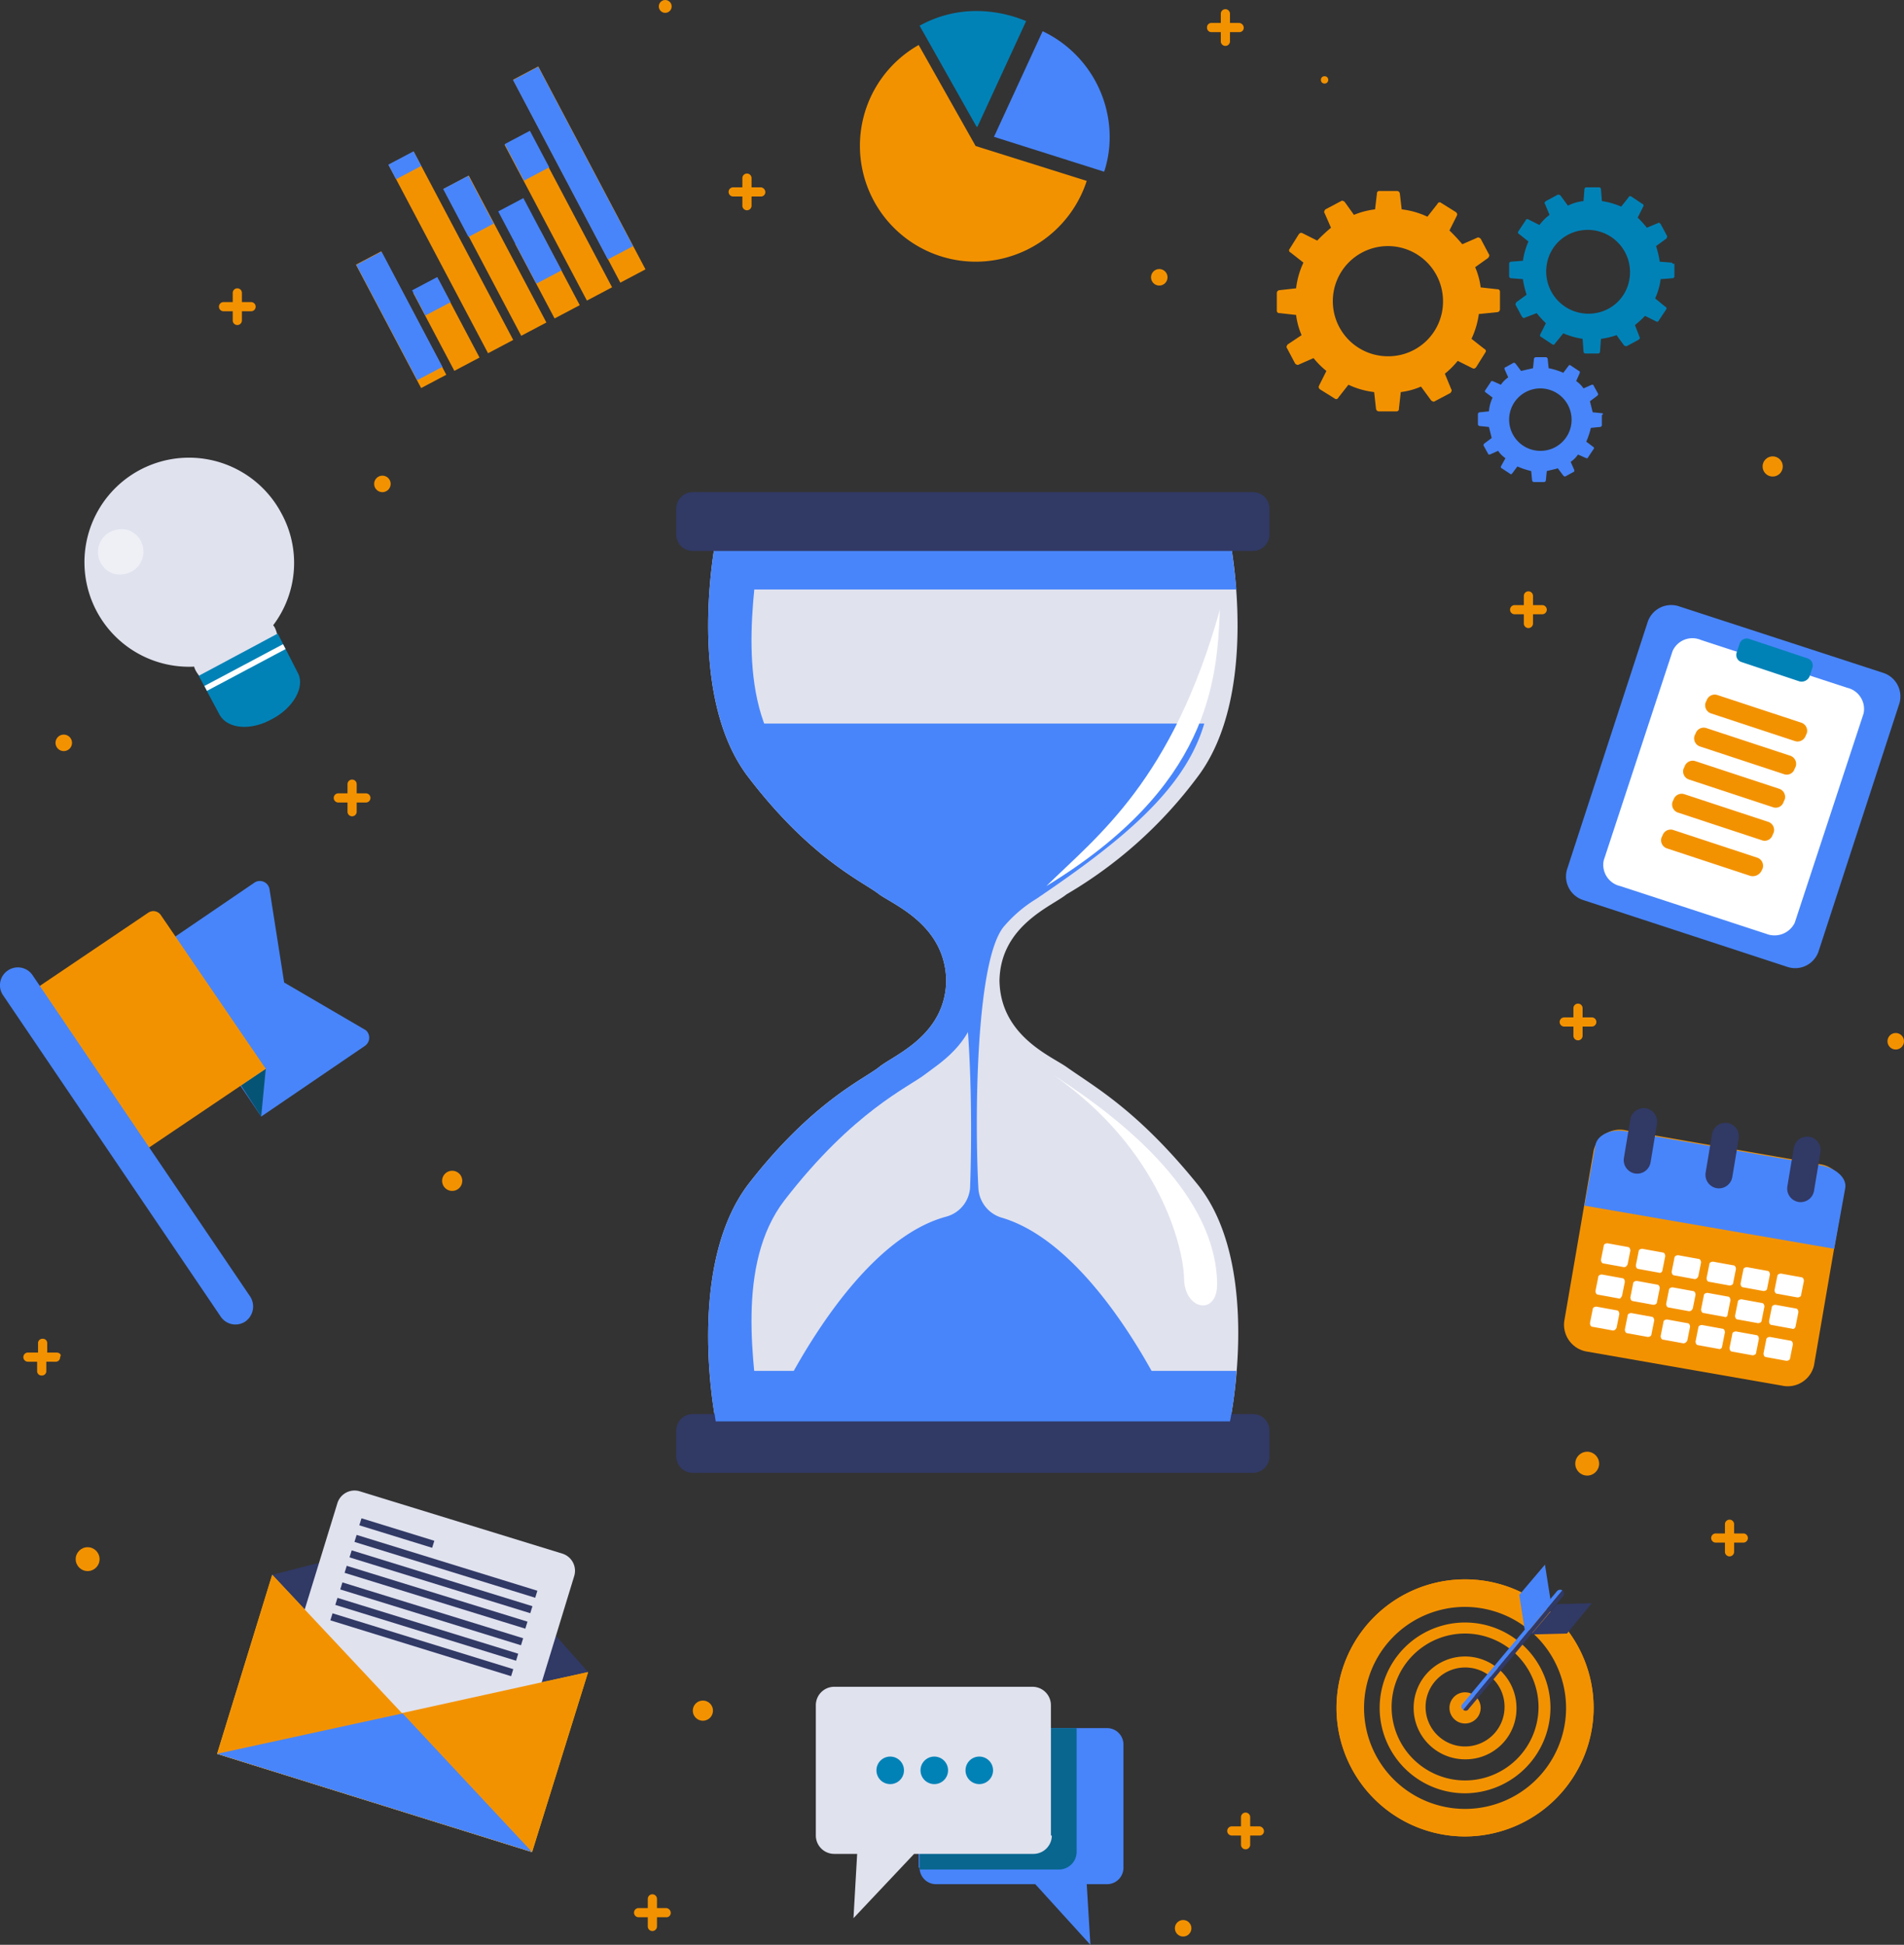 <svg xmlns="http://www.w3.org/2000/svg" viewBox="-1646 1182 207.343 211.8">
  <rect x="-1646" y="1182" width="207.343" height="211.8" fill="#333333" stroke="none"/>
  <defs>
    <style>
      .cls-1 {
        fill: #e0e2ee;
      }

      .cls-2 {
        fill: #4885fa;
      }

      .cls-3 {
        fill: #313965;
      }

      .cls-4 {
        fill: #fff;
      }

      .cls-5 {
        fill: #f5b800;
      }

      .cls-6 {
        fill: #ef9a00;
      }

      .cls-7 {
        fill: #d9d1c2;
      }

      .cls-8 {
        fill: #f39200;
      }

      .cls-9 {
        fill: #0082b7;
      }

      .cls-10 {
        opacity: 0.49;
      }

      .cls-11 {
        fill: #065475;
      }

      .cls-12 {
        fill: #09668f;
      }
    </style>
  </defs>
  <g id="Group_798" data-name="Group 798" transform="translate(-1645.957 1182)">
    <g id="Group_796" data-name="Group 796">
      <g id="Group_631" data-name="Group 631">
        <g id="Group_630" data-name="Group 630">
          <path id="Path_2439" data-name="Path 2439" class="cls-1" d="M95.7,116.2c1.6-1.3,7.2-3.4,7.3-9.4-.1-6-5.6-8.2-7.3-9.4-1.6-1.3-7.3-3.7-14.2-12.7-7-9-3.6-25.9-3.6-25.9h56s3.4,16.8-3.6,25.9a47.973,47.973,0,0,1-14.2,12.7c-1.6,1.3-7.2,3.4-7.3,9.4.1,6,5.6,8.2,7.3,9.4,3.1,2.2,7.7,4.7,14.2,12.7,7.2,8.8,3.6,25.9,3.6,25.9h-56s-3.4-16.8,3.6-25.9C88.5,119.9,94.1,117.5,95.7,116.2Z"/>
          <path id="Path_2440" data-name="Path 2440" class="cls-2" d="M109,132.6a3.549,3.549,0,0,1-2.5-3.2c-.4-7.5-.3-24.5,2.7-28.4a14.532,14.532,0,0,1,3.6-3.1c9.3-6.3,16.2-11.9,18.3-19.1H80.3C81.8,85,90.4,93.5,98.9,98a25.833,25.833,0,0,1,3.4,1.9c3.5,2.5,3.6,21.4,3.3,29.4a3.517,3.517,0,0,1-2.6,3.2C92.2,135.4,84,154,84,154h43.7C127.8,154,119.7,135.7,109,132.6Z"/>
          <path id="Path_2441" data-name="Path 2441" class="cls-2" d="M95.7,116.2c1.6-1.3,7.2-3.4,7.3-9.4-.1-6-5.6-8.2-7.3-9.4-1.6-1.3-7.3-3.7-14.2-12.7-7-9-3.6-25.9-3.6-25.9h4.8c-.6,5.9-2.7,17.1,2.7,24.1,7.5,9.7,13.6,12.4,15.3,13.7,1.8,1.4,6,3.7,6.1,10.2-.1,6.5-4.3,8.8-6.1,10.2s-7.8,4-15.3,13.7c-5.4,7-3.3,18.2-2.7,24.1H77.9s-3.4-16.8,3.6-25.9C88.5,119.9,94.1,117.5,95.7,116.2Z"/>
          <path id="Path_2442" data-name="Path 2442" class="cls-3" d="M138.2,158.6a1.793,1.793,0,0,1-1.8,1.8h-61a1.793,1.793,0,0,1-1.8-1.8v-2.8a1.793,1.793,0,0,1,1.8-1.8h61a1.793,1.793,0,0,1,1.8,1.8Z"/>
          <path id="Path_2443" data-name="Path 2443" class="cls-2" d="M134.6,64.2H77.3a40.555,40.555,0,0,1,.7-5.5h56C133.9,58.8,134.3,61,134.6,64.2Z"/>
          <path id="Path_2444" data-name="Path 2444" class="cls-2" d="M77.3,149.3h57.3a40.555,40.555,0,0,1-.7,5.5h-56A51.334,51.334,0,0,1,77.3,149.3Z"/>
          <path id="Path_2445" data-name="Path 2445" class="cls-3" d="M138.2,58.2a1.793,1.793,0,0,1-1.8,1.8h-61a1.793,1.793,0,0,1-1.8-1.8V55.4a1.793,1.793,0,0,1,1.8-1.8h61a1.793,1.793,0,0,1,1.8,1.8Z"/>
        </g>
        <path id="Path_2446" data-name="Path 2446" class="cls-4" d="M132.8,66.4c-.3,7.9-1.2,19.3-18.9,30.1C119.5,91,127.6,85,132.8,66.4Z"/>
        <path id="Path_2447" data-name="Path 2447" class="cls-4" d="M114.7,117.1c8.1,5.2,17.6,13.2,17.8,22.6.1,3.7-3.6,3-3.6-.5C128.8,135.8,126.3,125.2,114.7,117.1Z"/>
      </g>
      <g id="Group_656" data-name="Group 656">
        <g id="Group_633" data-name="Group 633">
          <g id="Group_632" data-name="Group 632">
            <path id="Path_2448" data-name="Path 2448" class="cls-3" d="M64,182.1,50,166.3l-20.4,5.2-6,19.5,34.3,10.7Z"/>
          </g>
        </g>
        <g id="Group_634" data-name="Group 634">
          <path id="Path_2449" data-name="Path 2449" class="cls-5" d="M29.6,171.5l-6,19.5,34.3,10.7Z"/>
        </g>
        <g id="Group_635" data-name="Group 635">
          <path id="Path_2450" data-name="Path 2450" class="cls-5" d="M64,182.1,23.6,191l34.3,10.7Z"/>
        </g>
        <g id="Group_636" data-name="Group 636">
          <path id="Path_2451" data-name="Path 2451" class="cls-6" d="M43.8,186.6,23.6,191l34.3,10.7Z"/>
        </g>
        <g id="Group_637" data-name="Group 637">
          <rect id="Rectangle_216" data-name="Rectangle 216" class="cls-7" width="0.8" height="8.3" transform="translate(39.087 166.114) rotate(-72.832)"/>
        </g>
        <g id="Group_638" data-name="Group 638">
          <rect id="Rectangle_217" data-name="Rectangle 217" class="cls-7" width="0.8" height="20.6" transform="translate(38.558 167.924) rotate(-72.83)"/>
        </g>
        <g id="Group_639" data-name="Group 639">
          <rect id="Rectangle_218" data-name="Rectangle 218" class="cls-7" width="0.8" height="20.6" transform="translate(38.02 169.607) rotate(-72.83)"/>
        </g>
        <g id="Group_640" data-name="Group 640">
          <rect id="Rectangle_219" data-name="Rectangle 219" class="cls-7" width="0.8" height="20.6" transform="translate(37.482 171.29) rotate(-72.83)"/>
        </g>
        <g id="Group_641" data-name="Group 641">
          <rect id="Rectangle_220" data-name="Rectangle 220" class="cls-7" width="0.8" height="20.6" transform="translate(37.01 173.098) rotate(-72.83)"/>
        </g>
        <g id="Group_642" data-name="Group 642">
          <rect id="Rectangle_221" data-name="Rectangle 221" class="cls-7" width="0.8" height="20.6" transform="translate(36.472 174.781) rotate(-72.83)"/>
        </g>
        <g id="Group_643" data-name="Group 643">
          <rect id="Rectangle_222" data-name="Rectangle 222" class="cls-7" width="0.8" height="20.6" transform="translate(35.934 176.464) rotate(-72.83)"/>
        </g>
        <g id="Group_644" data-name="Group 644">
          <path id="Path_2452" data-name="Path 2452" class="cls-1" d="M56.2,192.2l-25.8-8,6.3-20.5a1.959,1.959,0,0,1,2.4-1.3l22.1,6.8a1.959,1.959,0,0,1,1.3,2.4Z"/>
        </g>
        <g id="Group_645" data-name="Group 645">
          <path id="Path_2453" data-name="Path 2453" class="cls-8" d="M29.6,171.5l-6,19.5,34.3,10.7Z"/>
        </g>
        <g id="Group_646" data-name="Group 646">
          <path id="Path_2454" data-name="Path 2454" class="cls-8" d="M64,182.1,23.6,191l34.3,10.7Z"/>
        </g>
        <g id="Group_647" data-name="Group 647">
          <path id="Path_2455" data-name="Path 2455" class="cls-2" d="M43.8,186.6,23.6,191l34.3,10.7Z"/>
        </g>
        <g id="Group_655" data-name="Group 655">
          <g id="Group_648" data-name="Group 648">
            <rect id="Rectangle_223" data-name="Rectangle 223" class="cls-3" width="0.8" height="8.3" transform="translate(39.087 166.114) rotate(-72.832)"/>
          </g>
          <g id="Group_649" data-name="Group 649">
            <rect id="Rectangle_224" data-name="Rectangle 224" class="cls-3" width="0.8" height="20.6" transform="translate(38.558 167.924) rotate(-72.83)"/>
          </g>
          <g id="Group_650" data-name="Group 650">
            <rect id="Rectangle_225" data-name="Rectangle 225" class="cls-3" width="0.8" height="20.6" transform="translate(38.02 169.607) rotate(-72.83)"/>
          </g>
          <g id="Group_651" data-name="Group 651">
            <rect id="Rectangle_226" data-name="Rectangle 226" class="cls-3" width="0.8" height="20.6" transform="translate(37.482 171.29) rotate(-72.83)"/>
          </g>
          <g id="Group_652" data-name="Group 652">
            <rect id="Rectangle_227" data-name="Rectangle 227" class="cls-3" width="0.8" height="20.6" transform="translate(37.01 173.098) rotate(-72.83)"/>
          </g>
          <g id="Group_653" data-name="Group 653">
            <rect id="Rectangle_228" data-name="Rectangle 228" class="cls-3" width="0.8" height="20.6" transform="translate(36.472 174.781) rotate(-72.83)"/>
          </g>
          <g id="Group_654" data-name="Group 654">
            <rect id="Rectangle_229" data-name="Rectangle 229" class="cls-3" width="0.8" height="20.6" transform="translate(35.934 176.464) rotate(-72.83)"/>
          </g>
        </g>
      </g>
      <g id="Group_665" data-name="Group 665">
        <g id="Group_664" data-name="Group 664">
          <g id="Group_663" data-name="Group 663">
            <g id="Group_658" data-name="Group 658">
              <g id="Group_657" data-name="Group 657">
                <path id="Path_2456" data-name="Path 2456" class="cls-2" d="M194.6,105.3,172.3,98a2.7,2.7,0,0,1-1.7-3.3l8.8-27a2.7,2.7,0,0,1,3.3-1.7l22.4,7.3a2.7,2.7,0,0,1,1.7,3.3l-8.8,27A2.686,2.686,0,0,1,194.6,105.3Z"/>
              </g>
            </g>
            <g id="Group_660" data-name="Group 660">
              <g id="Group_659" data-name="Group 659">
                <path id="Path_2457" data-name="Path 2457" class="cls-4" d="M192.3,101.7l-15.9-5.2a2.373,2.373,0,0,1-1.8-2.8l7.5-22.8a2.363,2.363,0,0,1,3.1-1.2l15.9,5.2a2.373,2.373,0,0,1,1.8,2.8l-7.5,22.8A2.453,2.453,0,0,1,192.3,101.7Z"/>
              </g>
            </g>
            <g id="Group_662" data-name="Group 662">
              <g id="Group_661" data-name="Group 661">
                <path id="Path_2458" data-name="Path 2458" class="cls-9" d="M195.9,74.2l-6.3-2.1a.815.815,0,0,1-.5-1.1l.3-.9a.815.815,0,0,1,1.1-.5l6.3,2.1a.815.815,0,0,1,.5,1.1l-.3.9A.948.948,0,0,1,195.9,74.2Z"/>
              </g>
            </g>
          </g>
          <path id="Path_2459" data-name="Path 2459" class="cls-8" d="M195.4,80.7l-9.1-3a.931.931,0,0,1-.6-1.2l.1-.2a.931.931,0,0,1,1.2-.6l9.1,3a.931.931,0,0,1,.6,1.2l-.1.2A.931.931,0,0,1,195.4,80.7Z"/>
          <path id="Path_2460" data-name="Path 2460" class="cls-8" d="M194.2,84.3l-9.1-3a.931.931,0,0,1-.6-1.2l.1-.2a.931.931,0,0,1,1.2-.6l9.1,3a.931.931,0,0,1,.6,1.2l-.1.2A.9.9,0,0,1,194.2,84.3Z"/>
          <path id="Path_2461" data-name="Path 2461" class="cls-8" d="M193,87.9l-9.1-3a.931.931,0,0,1-.6-1.2l.1-.2a.931.931,0,0,1,1.2-.6l9.1,3a.931.931,0,0,1,.6,1.2l-.1.2A.9.9,0,0,1,193,87.9Z"/>
          <path id="Path_2462" data-name="Path 2462" class="cls-8" d="M191.8,91.5l-9.1-3a.931.931,0,0,1-.6-1.2l.1-.2a.931.931,0,0,1,1.2-.6l9.1,3a.931.931,0,0,1,.6,1.2l-.1.2A.9.9,0,0,1,191.8,91.5Z"/>
          <path id="Path_2463" data-name="Path 2463" class="cls-8" d="M190.6,95.4l-9.1-3a.931.931,0,0,1-.6-1.2l.1-.2a.931.931,0,0,1,1.2-.6l9.1,3a.931.931,0,0,1,.6,1.2l-.1.2A1.072,1.072,0,0,1,190.6,95.4Z"/>
        </g>
      </g>
      <g id="Group_718" data-name="Group 718">
        <g id="Group_717" data-name="Group 717">
          <g id="Group_708" data-name="Group 708">
            <g id="Group_670" data-name="Group 670">
              <g id="Group_667" data-name="Group 667">
                <g id="Group_666" data-name="Group 666">
                  <path id="Path_2464" data-name="Path 2464" class="cls-8" d="M200.7,130.1l-3.2,18.6a2.933,2.933,0,0,1-3.5,2.2l-21.2-3.7a2.969,2.969,0,0,1-2.5-3.3l3.2-18.6a2.933,2.933,0,0,1,3.5-2.2l21.2,3.7A2.947,2.947,0,0,1,200.7,130.1Z"/>
                </g>
              </g>
              <g id="Group_669" data-name="Group 669">
                <g id="Group_668" data-name="Group 668">
                  <path id="Path_2465" data-name="Path 2465" class="cls-2" d="M200.9,129.4l-1.2,6.6-27.2-4.7,1.2-6.6c.2-1.1,1.7-1.8,3.3-1.5l21.2,3.7C199.9,127.2,201.1,128.3,200.9,129.4Z"/>
                </g>
              </g>
            </g>
            <g id="Group_707" data-name="Group 707">
              <g id="Group_672" data-name="Group 672">
                <g id="Group_671" data-name="Group 671">
                  <path id="Path_2466" data-name="Path 2466" class="cls-4" d="M176.8,138l-2.2-.4c-.2,0-.3-.2-.3-.4l.3-1.5c0-.2.2-.3.4-.3l2.2.4c.2,0,.3.2.3.4l-.3,1.5C177.1,137.9,177,138,176.8,138Z"/>
                </g>
              </g>
              <g id="Group_674" data-name="Group 674">
                <g id="Group_673" data-name="Group 673">
                  <path id="Path_2467" data-name="Path 2467" class="cls-4" d="M180.6,138.6l-2.2-.4c-.2,0-.3-.2-.3-.4l.3-1.5c0-.2.2-.3.4-.3l2.2.4c.2,0,.3.2.3.4l-.3,1.5C181,138.5,180.8,138.7,180.6,138.6Z"/>
                </g>
              </g>
              <g id="Group_676" data-name="Group 676">
                <g id="Group_675" data-name="Group 675">
                  <path id="Path_2468" data-name="Path 2468" class="cls-4" d="M184.5,139.3l-2.2-.4c-.2,0-.3-.2-.3-.4l.3-1.5c0-.2.2-.3.4-.3l2.2.4c.2,0,.3.2.3.4l-.3,1.5C184.8,139.2,184.7,139.3,184.5,139.3Z"/>
                </g>
              </g>
              <g id="Group_678" data-name="Group 678">
                <g id="Group_677" data-name="Group 677">
                  <path id="Path_2469" data-name="Path 2469" class="cls-4" d="M188.3,140l-2.2-.4c-.2,0-.3-.2-.3-.4l.3-1.5c0-.2.2-.3.4-.3l2.2.4c.2,0,.3.2.3.4l-.3,1.5C188.7,139.9,188.5,140,188.3,140Z"/>
                </g>
              </g>
              <g id="Group_680" data-name="Group 680">
                <g id="Group_679" data-name="Group 679">
                  <path id="Path_2470" data-name="Path 2470" class="cls-4" d="M192,140.6l-2.2-.4c-.2,0-.3-.2-.3-.4l.3-1.5c0-.2.2-.3.4-.3l2.2.4c.2,0,.3.2.3.4l-.3,1.5C192.4,140.5,192.2,140.6,192,140.6Z"/>
                </g>
              </g>
              <g id="Group_682" data-name="Group 682">
                <g id="Group_681" data-name="Group 681">
                  <path id="Path_2471" data-name="Path 2471" class="cls-4" d="M195.7,141.3l-2.2-.4c-.2,0-.3-.2-.3-.4l.3-1.5c0-.2.2-.3.4-.3l2.2.4c.2,0,.3.2.3.4l-.3,1.5C196.1,141.2,195.9,141.3,195.7,141.3Z"/>
                </g>
              </g>
              <g id="Group_684" data-name="Group 684">
                <g id="Group_683" data-name="Group 683">
                  <path id="Path_2472" data-name="Path 2472" class="cls-4" d="M176.2,141.4,174,141c-.2,0-.3-.2-.3-.4l.3-1.5c0-.2.2-.3.4-.3l2.2.4c.2,0,.3.2.3.4l-.3,1.5C176.5,141.3,176.4,141.5,176.2,141.4Z"/>
                </g>
              </g>
              <g id="Group_686" data-name="Group 686">
                <g id="Group_685" data-name="Group 685">
                  <path id="Path_2473" data-name="Path 2473" class="cls-4" d="M180,142.1l-2.2-.4c-.2,0-.3-.2-.3-.4l.3-1.5c0-.2.2-.3.4-.3l2.2.4c.2,0,.3.2.3.4l-.3,1.5C180.4,142,180.2,142.1,180,142.1Z"/>
                </g>
              </g>
              <g id="Group_688" data-name="Group 688">
                <g id="Group_687" data-name="Group 687">
                  <path id="Path_2474" data-name="Path 2474" class="cls-4" d="M183.9,142.8l-2.2-.4c-.2,0-.3-.2-.3-.4l.3-1.5c0-.2.2-.3.4-.3l2.2.4c.2,0,.3.2.3.4l-.3,1.5C184.2,142.7,184.1,142.8,183.9,142.8Z"/>
                </g>
              </g>
              <g id="Group_690" data-name="Group 690">
                <g id="Group_689" data-name="Group 689">
                  <path id="Path_2475" data-name="Path 2475" class="cls-4" d="M187.7,143.4l-2.2-.4c-.2,0-.3-.2-.3-.4l.3-1.5c0-.2.2-.3.4-.3l2.2.4c.2,0,.3.2.3.4l-.3,1.5C188.1,143.4,187.9,143.5,187.7,143.4Z"/>
                </g>
              </g>
              <g id="Group_692" data-name="Group 692">
                <g id="Group_691" data-name="Group 691">
                  <path id="Path_2476" data-name="Path 2476" class="cls-4" d="M191.4,144.1l-2.2-.4c-.2,0-.3-.2-.3-.4l.3-1.5c0-.2.2-.3.4-.3l2.2.4c.2,0,.3.2.3.4l-.3,1.5C191.8,144,191.6,144.1,191.4,144.1Z"/>
                </g>
              </g>
              <g id="Group_694" data-name="Group 694">
                <g id="Group_693" data-name="Group 693">
                  <path id="Path_2477" data-name="Path 2477" class="cls-4" d="M195.1,144.7l-2.2-.4c-.2,0-.3-.2-.3-.4l.3-1.5c0-.2.2-.3.4-.3l2.2.4c.2,0,.3.2.3.4l-.3,1.5C195.5,144.6,195.3,144.8,195.1,144.7Z"/>
                </g>
              </g>
              <g id="Group_696" data-name="Group 696">
                <g id="Group_695" data-name="Group 695">
                  <path id="Path_2478" data-name="Path 2478" class="cls-4" d="M175.6,144.9l-2.2-.4c-.2,0-.3-.2-.3-.4l.3-1.5c0-.2.2-.3.4-.3l2.2.4c.2,0,.3.2.3.4l-.3,1.5C175.9,144.8,175.8,144.9,175.6,144.9Z"/>
                </g>
              </g>
              <g id="Group_698" data-name="Group 698">
                <g id="Group_697" data-name="Group 697">
                  <path id="Path_2479" data-name="Path 2479" class="cls-4" d="M179.4,145.6l-2.2-.4c-.2,0-.3-.2-.3-.4l.3-1.5c0-.2.2-.3.4-.3l2.2.4c.2,0,.3.2.3.4l-.3,1.5C179.8,145.5,179.6,145.6,179.4,145.6Z"/>
                </g>
              </g>
              <g id="Group_700" data-name="Group 700">
                <g id="Group_699" data-name="Group 699">
                  <path id="Path_2480" data-name="Path 2480" class="cls-4" d="M183.3,146.3l-2.2-.4c-.2,0-.3-.2-.3-.4l.3-1.5c0-.2.2-.3.4-.3l2.2.4c.2,0,.3.2.3.4l-.3,1.5A.536.536,0,0,1,183.3,146.3Z"/>
                </g>
              </g>
              <g id="Group_702" data-name="Group 702">
                <g id="Group_701" data-name="Group 701">
                  <path id="Path_2481" data-name="Path 2481" class="cls-4" d="M187.1,146.9l-2.2-.4c-.2,0-.3-.2-.3-.4l.3-1.5c0-.2.2-.3.4-.3l2.2.4c.2,0,.3.2.3.4l-.3,1.5C187.5,146.8,187.3,147,187.1,146.9Z"/>
                </g>
              </g>
              <g id="Group_704" data-name="Group 704">
                <g id="Group_703" data-name="Group 703">
                  <path id="Path_2482" data-name="Path 2482" class="cls-4" d="M190.8,147.6l-2.2-.4c-.2,0-.3-.2-.3-.4l.3-1.5c0-.2.2-.3.4-.3l2.2.4c.2,0,.3.2.3.4l-.3,1.5C191.2,147.5,191,147.6,190.8,147.6Z"/>
                </g>
              </g>
              <g id="Group_706" data-name="Group 706">
                <g id="Group_705" data-name="Group 705">
                  <path id="Path_2483" data-name="Path 2483" class="cls-4" d="M194.5,148.2l-2.2-.4c-.2,0-.3-.2-.3-.4l.3-1.5c0-.2.2-.3.4-.3l2.2.4c.2,0,.3.2.3.4l-.3,1.5C194.9,148.1,194.7,148.2,194.5,148.2Z"/>
                </g>
              </g>
            </g>
          </g>
          <g id="Group_716" data-name="Group 716">
            <g id="Group_715" data-name="Group 715">
              <g id="Group_710" data-name="Group 710">
                <g id="Group_709" data-name="Group 709">
                  <path id="Path_2484" data-name="Path 2484" class="cls-3" d="M178,127.8h0a1.48,1.48,0,0,1-1.2-1.7l.7-4.2a1.48,1.48,0,0,1,1.7-1.2h0a1.48,1.48,0,0,1,1.2,1.7l-.7,4.2A1.48,1.48,0,0,1,178,127.8Z"/>
                </g>
              </g>
              <g id="Group_712" data-name="Group 712">
                <g id="Group_711" data-name="Group 711">
                  <path id="Path_2485" data-name="Path 2485" class="cls-3" d="M186.9,129.4h0a1.48,1.48,0,0,1-1.2-1.7l.7-4.2a1.48,1.48,0,0,1,1.7-1.2h0a1.48,1.48,0,0,1,1.2,1.7l-.7,4.2A1.48,1.48,0,0,1,186.9,129.4Z"/>
                </g>
              </g>
              <g id="Group_714" data-name="Group 714">
                <g id="Group_713" data-name="Group 713">
                  <path id="Path_2486" data-name="Path 2486" class="cls-3" d="M195.8,130.9h0a1.48,1.48,0,0,1-1.2-1.7l.7-4.2a1.48,1.48,0,0,1,1.7-1.2h0a1.48,1.48,0,0,1,1.2,1.7l-.7,4.2A1.48,1.48,0,0,1,195.8,130.9Z"/>
                </g>
              </g>
            </g>
          </g>
        </g>
      </g>
      <g id="Group_761" data-name="Group 761">
        <g id="Group_721" data-name="Group 721">
          <g id="Group_720" data-name="Group 720">
            <g id="Group_719" data-name="Group 719">
              <rect id="Rectangle_230" data-name="Rectangle 230" class="cls-8" width="3.1" height="15.2" transform="matrix(0.884, -0.467, 0.467, 0.884, 38.719, 28.825)"/>
            </g>
          </g>
        </g>
        <g id="Group_724" data-name="Group 724">
          <g id="Group_723" data-name="Group 723">
            <g id="Group_722" data-name="Group 722">
              <rect id="Rectangle_231" data-name="Rectangle 231" class="cls-2" width="3.1" height="14.2" transform="matrix(0.884, -0.467, 0.467, 0.884, 38.765, 28.848)"/>
            </g>
          </g>
        </g>
        <g id="Group_727" data-name="Group 727">
          <g id="Group_726" data-name="Group 726">
            <g id="Group_725" data-name="Group 725">
              <rect id="Rectangle_232" data-name="Rectangle 232" class="cls-8" width="3.1" height="9.6" transform="matrix(0.884, -0.467, 0.467, 0.884, 44.952, 31.901)"/>
            </g>
          </g>
        </g>
        <g id="Group_730" data-name="Group 730">
          <g id="Group_729" data-name="Group 729">
            <g id="Group_728" data-name="Group 728">
              <rect id="Rectangle_233" data-name="Rectangle 233" class="cls-8" width="3.1" height="23.2" transform="matrix(0.884, -0.467, 0.467, 0.884, 42.271, 17.961)"/>
            </g>
          </g>
        </g>
        <g id="Group_733" data-name="Group 733">
          <g id="Group_732" data-name="Group 732">
            <g id="Group_731" data-name="Group 731">
              <rect id="Rectangle_234" data-name="Rectangle 234" class="cls-8" width="3.1" height="18.1" transform="matrix(0.884, -0.467, 0.467, 0.884, 48.265, 20.569)"/>
            </g>
          </g>
        </g>
        <g id="Group_736" data-name="Group 736">
          <g id="Group_735" data-name="Group 735">
            <g id="Group_734" data-name="Group 734">
              <rect id="Rectangle_235" data-name="Rectangle 235" class="cls-8" width="3.1" height="9.2" transform="matrix(0.884, -0.467, 0.467, 0.884, 56.053, 26.549)"/>
            </g>
          </g>
        </g>
        <g id="Group_739" data-name="Group 739">
          <g id="Group_738" data-name="Group 738">
            <g id="Group_737" data-name="Group 737">
              <rect id="Rectangle_236" data-name="Rectangle 236" class="cls-8" width="3.1" height="19.2" transform="matrix(0.884, -0.467, 0.467, 0.884, 54.904, 15.764)"/>
            </g>
          </g>
        </g>
        <g id="Group_742" data-name="Group 742">
          <g id="Group_741" data-name="Group 741">
            <g id="Group_740" data-name="Group 740">
              <rect id="Rectangle_237" data-name="Rectangle 237" class="cls-8" width="3.1" height="25" transform="matrix(0.884, -0.467, 0.467, 0.884, 55.834, 8.682)"/>
            </g>
          </g>
        </g>
        <g id="Group_745" data-name="Group 745">
          <g id="Group_744" data-name="Group 744">
            <g id="Group_743" data-name="Group 743">
              <rect id="Rectangle_238" data-name="Rectangle 238" class="cls-2" width="3.1" height="3.1" transform="matrix(0.884, -0.467, 0.467, 0.884, 44.834, 31.619)"/>
            </g>
          </g>
        </g>
        <g id="Group_748" data-name="Group 748">
          <g id="Group_747" data-name="Group 747">
            <g id="Group_746" data-name="Group 746">
              <rect id="Rectangle_239" data-name="Rectangle 239" class="cls-2" width="3.1" height="1.8" transform="matrix(0.884, -0.467, 0.467, 0.884, 42.25, 17.929)"/>
            </g>
          </g>
        </g>
        <g id="Group_751" data-name="Group 751">
          <g id="Group_750" data-name="Group 750">
            <g id="Group_749" data-name="Group 749">
              <rect id="Rectangle_240" data-name="Rectangle 240" class="cls-2" width="3.1" height="5.9" transform="matrix(0.884, -0.467, 0.467, 0.884, 48.218, 20.586)"/>
            </g>
          </g>
        </g>
        <g id="Group_754" data-name="Group 754">
          <g id="Group_753" data-name="Group 753">
            <g id="Group_752" data-name="Group 752">
              <rect id="Rectangle_241" data-name="Rectangle 241" class="cls-2" width="3.1" height="8.9" transform="matrix(0.884, -0.467, 0.467, 0.884, 54.212, 23.025)"/>
            </g>
          </g>
        </g>
        <g id="Group_757" data-name="Group 757">
          <g id="Group_756" data-name="Group 756">
            <g id="Group_755" data-name="Group 755">
              <rect id="Rectangle_242" data-name="Rectangle 242" class="cls-2" width="3.1" height="4.5" transform="matrix(0.884, -0.467, 0.467, 0.884, 54.922, 15.692)"/>
            </g>
          </g>
        </g>
        <g id="Group_760" data-name="Group 760">
          <g id="Group_759" data-name="Group 759">
            <g id="Group_758" data-name="Group 758">
              <rect id="Rectangle_243" data-name="Rectangle 243" class="cls-2" width="3.1" height="22.1" transform="matrix(0.884, -0.467, 0.467, 0.884, 55.828, 8.72)"/>
            </g>
          </g>
        </g>
      </g>
      <g id="Group_775" data-name="Group 775">
        <g id="Group_773" data-name="Group 773">
          <g id="Group_772" data-name="Group 772">
            <g id="Group_771" data-name="Group 771">
              <g id="Group_764" data-name="Group 764">
                <g id="Group_763" data-name="Group 763">
                  <g id="Group_762" data-name="Group 762">
                    <path id="Path_2487" data-name="Path 2487" class="cls-1" d="M30.6,55.9a11.385,11.385,0,1,0-9.5,16.7c.4,1.7,4.9,5,7.5,3.7,2.6-1.4,1.9-7.5,1.1-8.2A11.245,11.245,0,0,0,30.6,55.9Z"/>
                  </g>
                </g>
              </g>
              <g id="Group_767" data-name="Group 767">
                <g id="Group_766" data-name="Group 766">
                  <g id="Group_765" data-name="Group 765">
                    <path id="Path_2488" data-name="Path 2488" class="cls-9" d="M21.6,73.6l2.3,4.3h0c.9,1.5,3.4,1.7,5.7.4,2.3-1.2,3.6-3.5,2.8-5h0L30.2,69Z"/>
                  </g>
                </g>
              </g>
              <g id="Group_770" data-name="Group 770">
                <g id="Group_769" data-name="Group 769">
                  <g id="Group_768" data-name="Group 768">
                    <rect id="Rectangle_244" data-name="Rectangle 244" class="cls-4" width="9.7" height="0.6" transform="translate(22.213 74.709) rotate(-27.995)"/>
                  </g>
                </g>
              </g>
            </g>
          </g>
        </g>
        <g id="Group_774" data-name="Group 774" class="cls-10">
          <path id="Path_2489" data-name="Path 2489" class="cls-4" d="M13.8,57.7a2.476,2.476,0,0,1-.2,4.8,2.438,2.438,0,0,1-1.2,0,2.476,2.476,0,0,1,.2-4.8A2.437,2.437,0,0,1,13.8,57.7Z"/>
        </g>
      </g>
      <g id="Group_784" data-name="Group 784">
        <g id="Group_777" data-name="Group 777">
          <g id="Group_776" data-name="Group 776">
            <path id="Path_2490" data-name="Path 2490" class="cls-2" d="M39.7,113.9l-11.3,7.7-12-17.8,11.3-7.7a1.068,1.068,0,0,1,1.6.7L30.9,107l8.9,5.2A1.086,1.086,0,0,1,39.7,113.9Z"/>
          </g>
        </g>
        <g id="Group_779" data-name="Group 779">
          <g id="Group_778" data-name="Group 778">
            <path id="Path_2491" data-name="Path 2491" class="cls-11" d="M28.9,116.4l-2.7,1.8,2.2,3.4Z"/>
          </g>
        </g>
        <g id="Group_781" data-name="Group 781">
          <g id="Group_780" data-name="Group 780">
            <path id="Path_2492" data-name="Path 2492" class="cls-8" d="M28.9,116.4,16,125.1,4.1,107.5l12-8.1a.984.984,0,0,1,1.4.3Z"/>
          </g>
        </g>
        <g id="Group_783" data-name="Group 783">
          <g id="Group_782" data-name="Group 782">
            <path id="Path_2493" data-name="Path 2493" class="cls-2" d="M26.7,143.9h0a1.93,1.93,0,0,1-2.7-.5L.3,108.4a1.93,1.93,0,0,1,.5-2.7h0a1.93,1.93,0,0,1,2.7.5l23.7,35A2,2,0,0,1,26.7,143.9Z"/>
          </g>
        </g>
      </g>
      <g id="Group_785" data-name="Group 785">
        <path id="Path_2494" data-name="Path 2494" class="cls-8" d="M163,31.5l-1.8-.2a7.945,7.945,0,0,0-.6-2.2l1.4-1c.1-.1.2-.3.1-.4l-.9-1.7c-.1-.1-.3-.2-.4-.1l-1.6.7a19.2,19.2,0,0,0-1.4-1.5l.8-1.6c.1-.2,0-.3-.1-.4l-1.6-1a.247.247,0,0,0-.4.1l-1.1,1.4a9.006,9.006,0,0,0-2.8-.8l-.2-1.7a.319.319,0,0,0-.3-.3h-1.9a.265.265,0,0,0-.3.3l-.2,1.7a8.648,8.648,0,0,0-2.3.6l-1-1.4c-.1-.1-.3-.2-.4-.1l-1.7.9c-.1.1-.2.3-.1.4l.7,1.6a19.2,19.2,0,0,0-1.5,1.4l-1.6-.8c-.2-.1-.3,0-.4.1l-1,1.6a.247.247,0,0,0,.1.4l1.4,1.1a9.007,9.007,0,0,0-.8,2.8l-1.8.2a.319.319,0,0,0-.3.3v1.9a.265.265,0,0,0,.3.3l1.8.2a7.945,7.945,0,0,0,.6,2.2l-1.5,1c-.1.1-.2.3-.1.4l.9,1.7c.1.1.3.2.4.1L143,39a9.266,9.266,0,0,0,1.4,1.4l-.8,1.6c-.1.2,0,.3.1.4l1.6,1a.247.247,0,0,0,.4-.1l1.1-1.4a9.006,9.006,0,0,0,2.8.8l.2,1.8a.319.319,0,0,0,.3.3H152a.265.265,0,0,0,.3-.3l.2-1.8a7.945,7.945,0,0,0,2.2-.6l1.1,1.5c.1.1.3.2.4.1l1.7-.9c.1-.1.2-.3.1-.4l-.7-1.7a9.266,9.266,0,0,0,1.4-1.4l1.6.8c.2.1.3,0,.4-.1l1-1.6a.247.247,0,0,0-.1-.4l-1.4-1.1a9.239,9.239,0,0,0,.8-2.7l2-.2a.319.319,0,0,0,.3-.3V31.8A.265.265,0,0,0,163,31.5Zm-11.9,7.3a6,6,0,1,1,6-6A5.954,5.954,0,0,1,151.1,38.8Z"/>
        <path id="Path_2495" data-name="Path 2495" class="cls-9" d="M182,28.6l-1.3-.1a10.462,10.462,0,0,0-.4-1.7l1.1-.8a.367.367,0,0,0,.1-.3l-.7-1.3c-.1-.1-.2-.2-.3-.1l-1.2.5a10.949,10.949,0,0,0-1-1.1l.6-1.2a.192.192,0,0,0-.1-.3l-1.2-.8a.192.192,0,0,0-.3.1l-.8,1a8.3,8.3,0,0,0-2.1-.6l-.1-1.3a.215.215,0,0,0-.2-.2h-1.4a.215.215,0,0,0-.2.2l-.1,1.3a4.8,4.8,0,0,0-1.7.5l-.8-1.1a.367.367,0,0,0-.3-.1l-1.3.7c-.1.1-.2.2-.1.3l.5,1.2a5.731,5.731,0,0,0-1.1,1.1l-1.2-.6a.192.192,0,0,0-.3.1l-.8,1.2a.192.192,0,0,0,.1.3l1,.8a8.3,8.3,0,0,0-.6,2.1l-1.3.1a.215.215,0,0,0-.2.2v1.4a.215.215,0,0,0,.2.2l1.3.1a10.462,10.462,0,0,0,.4,1.7l-1.1.8a.367.367,0,0,0-.1.3l.7,1.3c.1.1.2.2.3.1l1.3-.5a10.948,10.948,0,0,0,1,1.1l-.6,1.2a.192.192,0,0,0,.1.3l1.2.8a.192.192,0,0,0,.3-.1l.9-1.1a8.3,8.3,0,0,0,2.1.6l.1,1.4a.215.215,0,0,0,.2.2H174a.215.215,0,0,0,.2-.2l.1-1.4a8.469,8.469,0,0,0,1.7-.4l.8,1.1a.367.367,0,0,0,.3.1l1.3-.7c.1-.1.2-.2.1-.3l-.5-1.3a10.95,10.95,0,0,0,1.1-1l1.2.6a.192.192,0,0,0,.3-.1l.8-1.2a.192.192,0,0,0-.1-.3l-1.1-.9a7.274,7.274,0,0,0,.6-2.1l1.3-.1a.215.215,0,0,0,.2-.2V28.7C182.2,28.8,182.1,28.7,182,28.6Zm-8.3,5.5a4.6,4.6,0,0,1-5.3-5.3,4.458,4.458,0,0,1,3.7-3.7,4.6,4.6,0,0,1,5.3,5.3A4.458,4.458,0,0,1,173.7,34.1Z"/>
        <path id="Path_2496" data-name="Path 2496" class="cls-2" d="M174.4,45l-1-.1-.3-1.2.8-.6a.31.31,0,0,0,.1-.2l-.5-.9c0-.1-.1-.1-.2-.1l-.9.4a3.043,3.043,0,0,0-.8-.8l.4-.9c0-.1,0-.2-.1-.2l-.9-.6a.139.139,0,0,0-.2,0l-.6.8a7.494,7.494,0,0,0-1.6-.5l-.1-1a.215.215,0,0,0-.2-.2h-1.1a.215.215,0,0,0-.2.2l-.1,1c-.4.1-.9.2-1.3.3l-.6-.8a.31.31,0,0,0-.2-.1l-.9.5c-.1,0-.1.1-.1.2l.4.9a3.043,3.043,0,0,0-.8.8l-.9-.4c-.1,0-.2,0-.2.1l-.6.9a.139.139,0,0,0,0,.2l.8.6a4.191,4.191,0,0,0-.4,1.5l-1,.1a.215.215,0,0,0-.2.2v1.1a.215.215,0,0,0,.2.2l1,.1.3,1.2-.8.6a.31.31,0,0,0-.1.2l.5.9c0,.1.1.1.2.1l.9-.4a3.043,3.043,0,0,0,.8.8l-.5.9c0,.1,0,.2.1.2l.9.6a.139.139,0,0,0,.2,0l.6-.8a8.8,8.8,0,0,0,1.5.5l.1,1a.215.215,0,0,0,.2.2h1.1a.215.215,0,0,0,.2-.2l.1-1c.4-.1.9-.2,1.2-.3l.6.8a.31.31,0,0,0,.2.1l.9-.5c.1,0,.1-.1.1-.2l-.4-.9a3.043,3.043,0,0,0,.8-.8l.9.4c.1,0,.2,0,.2-.1l.6-.9a.139.139,0,0,0,0-.2l-.8-.6a8.8,8.8,0,0,0,.5-1.5l1-.1a.215.215,0,0,0,.2-.2V45.2C174.6,45.1,174.5,45,174.4,45Zm-6.7,4.1a3.4,3.4,0,1,1,3.4-3.4A3.372,3.372,0,0,1,167.7,49.1Z"/>
      </g>
      <g id="Group_786" data-name="Group 786">
        <path id="Path_2497" data-name="Path 2497" class="cls-8" d="M106.2,15.9,100,4.9a12.62,12.62,0,0,0,6.2,23.6,12.733,12.733,0,0,0,12.1-8.8Z"/>
        <path id="Path_2498" data-name="Path 2498" class="cls-9" d="M106.3,1.2a12.7,12.7,0,0,0-6.2,1.6l6.2,11h.1l5.3-11.5A14.083,14.083,0,0,0,106.3,1.2Z"/>
        <path id="Path_2499" data-name="Path 2499" class="cls-2" d="M120.8,14.9a12.788,12.788,0,0,0-7.3-11.5l-5.3,11.5,12,3.8A12.088,12.088,0,0,0,120.8,14.9Z"/>
      </g>
      <g id="Group_788" data-name="Group 788">
        <path id="Path_2500" data-name="Path 2500" class="cls-2" d="M100.1,203.4a1.793,1.793,0,0,0,1.8,1.8h10.8l6,6.6-.4-6.6h2.2a1.793,1.793,0,0,0,1.8-1.8V190a1.793,1.793,0,0,0-1.8-1.8H101.8A1.793,1.793,0,0,0,100,190v13.4Z"/>
        <path id="Path_2501" data-name="Path 2501" class="cls-12" d="M100.1,190.1v13.5h15.1a1.923,1.923,0,0,0,2-1.9V188.2H102A1.784,1.784,0,0,0,100.1,190.1Z"/>
        <path id="Path_2502" data-name="Path 2502" class="cls-1" d="M114.5,199.9a2.006,2.006,0,0,1-2,2h-13l-6.6,7,.4-7H90.8a2.006,2.006,0,0,1-2-2V185.7a2.006,2.006,0,0,1,2-2h21.6a2.006,2.006,0,0,1,2,2v14.2Z"/>
        <g id="Group_787" data-name="Group 787">
          <circle id="Ellipse_80" data-name="Ellipse 80" class="cls-9" cx="1.5" cy="1.5" r="1.5" transform="translate(95.4 191.3)"/>
          <circle id="Ellipse_81" data-name="Ellipse 81" class="cls-9" cx="1.5" cy="1.5" r="1.5" transform="translate(100.2 191.3)"/>
          <circle id="Ellipse_82" data-name="Ellipse 82" class="cls-9" cx="1.5" cy="1.5" r="1.5" transform="translate(105.1 191.3)"/>
        </g>
      </g>
      <g id="Group_795" data-name="Group 795">
        <g id="Group_789" data-name="Group 789">
          <path id="Path_2503" data-name="Path 2503" class="cls-8" d="M159.5,200a14,14,0,1,1,14-14A14.041,14.041,0,0,1,159.5,200Zm0-25.5a11.4,11.4,0,1,0,11.4,11.4A11.395,11.395,0,0,0,159.5,174.5Z"/>
        </g>
        <g id="Group_790" data-name="Group 790">
          <path id="Path_2504" data-name="Path 2504" class="cls-8" d="M159.5,200a14,14,0,1,1,14-14A14.041,14.041,0,0,1,159.5,200Zm0-25a11,11,0,1,0,11,11A11.032,11.032,0,0,0,159.5,175Z"/>
        </g>
        <g id="Group_791" data-name="Group 791">
          <path id="Path_2505" data-name="Path 2505" class="cls-8" d="M159.5,195.3a9.3,9.3,0,1,1,9.3-9.3A9.347,9.347,0,0,1,159.5,195.3Zm0-17.4a8,8,0,1,0,8,8A8.024,8.024,0,0,0,159.5,177.9Z"/>
        </g>
        <g id="Group_792" data-name="Group 792">
          <path id="Path_2506" data-name="Path 2506" class="cls-8" d="M159.5,191.6a5.6,5.6,0,1,1,5.6-5.6A5.528,5.528,0,0,1,159.5,191.6Zm0-10a4.3,4.3,0,1,0,4.3,4.3A4.268,4.268,0,0,0,159.5,181.6Z"/>
        </g>
        <g id="Group_793" data-name="Group 793">
          <circle id="Ellipse_83" data-name="Ellipse 83" class="cls-8" cx="1.7" cy="1.7" r="1.7" transform="translate(157.8 184.3)"/>
        </g>
        <g id="Group_794" data-name="Group 794">
          <path id="Path_2507" data-name="Path 2507" class="cls-2" d="M169.5,173.3l-10.3,12.3a.377.377,0,0,0,.1.6l10.8-13A.471.471,0,0,0,169.5,173.3Z"/>
          <path id="Path_2508" data-name="Path 2508" class="cls-3" d="M170.1,173.2l-10.8,13a.377.377,0,0,0,.6-.1l10.3-12.3a.482.482,0,0,0-.1-.6Z"/>
        </g>
        <path id="Path_2509" data-name="Path 2509" class="cls-2" d="M168.8,174.2l-2.8,3.3-.6-3.8,2.8-3.3Z"/>
        <path id="Path_2510" data-name="Path 2510" class="cls-3" d="M169.5,174.7l-2.8,3.3,3.9-.1,2.7-3.3Z"/>
      </g>
    </g>
    <g id="Group_797" data-name="Group 797">
      <circle id="Ellipse_84" data-name="Ellipse 84" class="cls-8" cx="0.9" cy="0.9" r="0.9" transform="translate(125.3 29.3)"/>
      <circle id="Ellipse_85" data-name="Ellipse 85" class="cls-8" cx="0.4" cy="0.4" r="0.4" transform="translate(143.8 8.3)"/>
      <circle id="Ellipse_86" data-name="Ellipse 86" class="cls-8" cx="0.7" cy="0.7" r="0.7" transform="translate(71.7 0)"/>
      <circle id="Ellipse_87" data-name="Ellipse 87" class="cls-8" cx="0.9" cy="0.9" r="0.9" transform="translate(40.7 51.8)"/>
      <circle id="Ellipse_88" data-name="Ellipse 88" class="cls-8" cx="1.1" cy="1.1" r="1.1" transform="translate(48.1 127.5)"/>
      <circle id="Ellipse_89" data-name="Ellipse 89" class="cls-8" cx="0.9" cy="0.9" r="0.9" transform="translate(6 80)"/>
      <circle id="Ellipse_90" data-name="Ellipse 90" class="cls-8" cx="1.1" cy="1.1" r="1.1" transform="translate(75.4 185.2)"/>
      <circle id="Ellipse_91" data-name="Ellipse 91" class="cls-8" cx="1.3" cy="1.3" r="1.3" transform="translate(8.2 168.5)"/>
      <circle id="Ellipse_92" data-name="Ellipse 92" class="cls-8" cx="1.3" cy="1.3" r="1.3" transform="translate(171.5 158.1)"/>
      <circle id="Ellipse_93" data-name="Ellipse 93" class="cls-8" cx="0.9" cy="0.9" r="0.9" transform="translate(127.9 209.1)"/>
      <circle id="Ellipse_94" data-name="Ellipse 94" class="cls-8" cx="0.9" cy="0.9" r="0.9" transform="translate(205.5 112.5)"/>
      <circle id="Ellipse_95" data-name="Ellipse 95" class="cls-8" cx="1.1" cy="1.1" r="1.1" transform="translate(191.9 49.7)"/>
    </g>
    <path id="Path_2511" data-name="Path 2511" class="cls-8" d="M82.8,20.4h-1v-1a.5.5,0,0,0-1,0v1h-1a.5.5,0,0,0,0,1h1v1a.5.5,0,1,0,1,0v-1h1a.472.472,0,0,0,.5-.5A.536.536,0,0,0,82.8,20.4Z"/>
    <path id="Path_2512" data-name="Path 2512" class="cls-8" d="M134.9,2.5h-1v-1a.5.5,0,0,0-1,0v1h-1a.472.472,0,0,0-.5.5.472.472,0,0,0,.5.5h1v1a.5.5,0,0,0,1,0v-1h1a.472.472,0,0,0,.5-.5A.536.536,0,0,0,134.9,2.5Z"/>
    <path id="Path_2513" data-name="Path 2513" class="cls-8" d="M167.9,65.9h-1v-1a.5.5,0,0,0-1,0v1h-1a.5.5,0,0,0,0,1h1v1a.5.5,0,0,0,1,0v-1h1a.5.5,0,0,0,0-1Z"/>
    <path id="Path_2514" data-name="Path 2514" class="cls-8" d="M173.3,110.8h-1v-1a.5.5,0,0,0-1,0v1h-1a.5.5,0,0,0,0,1h1v1a.5.5,0,1,0,1,0v-1h1a.5.5,0,0,0,0-1Z"/>
    <path id="Path_2515" data-name="Path 2515" class="cls-8" d="M189.8,167h-1v-1a.5.5,0,0,0-1,0v1h-1a.5.5,0,0,0,0,1h1v1a.5.5,0,0,0,1,0v-1h1a.5.5,0,0,0,0-1Z"/>
    <path id="Path_2516" data-name="Path 2516" class="cls-8" d="M137.1,198.9h-1v-1a.5.5,0,0,0-1,0v1h-1a.5.5,0,0,0,0,1h1v1a.5.5,0,0,0,1,0v-1h1a.472.472,0,0,0,.5-.5A.536.536,0,0,0,137.1,198.9Z"/>
    <path id="Path_2517" data-name="Path 2517" class="cls-8" d="M72.5,207.8h-1v-1a.5.5,0,0,0-1,0v1h-1a.5.5,0,0,0,0,1h1v1a.5.5,0,0,0,1,0v-1h1a.472.472,0,0,0,.5-.5A.536.536,0,0,0,72.5,207.8Z"/>
    <path id="Path_2518" data-name="Path 2518" class="cls-8" d="M6.1,147.3h-1v-1a.472.472,0,0,0-.5-.5.472.472,0,0,0-.5.5v1H3a.5.5,0,0,0,0,1H4v1a.472.472,0,0,0,.5.5.472.472,0,0,0,.5-.5v-1H6a.472.472,0,0,0,.5-.5C6.7,147.5,6.4,147.3,6.1,147.3Z"/>
    <path id="Path_2519" data-name="Path 2519" class="cls-8" d="M39.8,86.4h-1v-1a.5.5,0,0,0-1,0v1h-1a.5.5,0,0,0,0,1h1v1a.5.5,0,0,0,1,0v-1h1a.5.5,0,0,0,0-1Z"/>
    <path id="Path_2520" data-name="Path 2520" class="cls-8" d="M27.3,32.9h-1v-1a.5.5,0,0,0-1,0v1h-1a.5.5,0,0,0,0,1h1v1a.5.5,0,0,0,1,0v-1h1a.5.5,0,1,0,0-1Z"/>
  </g>
</svg>
